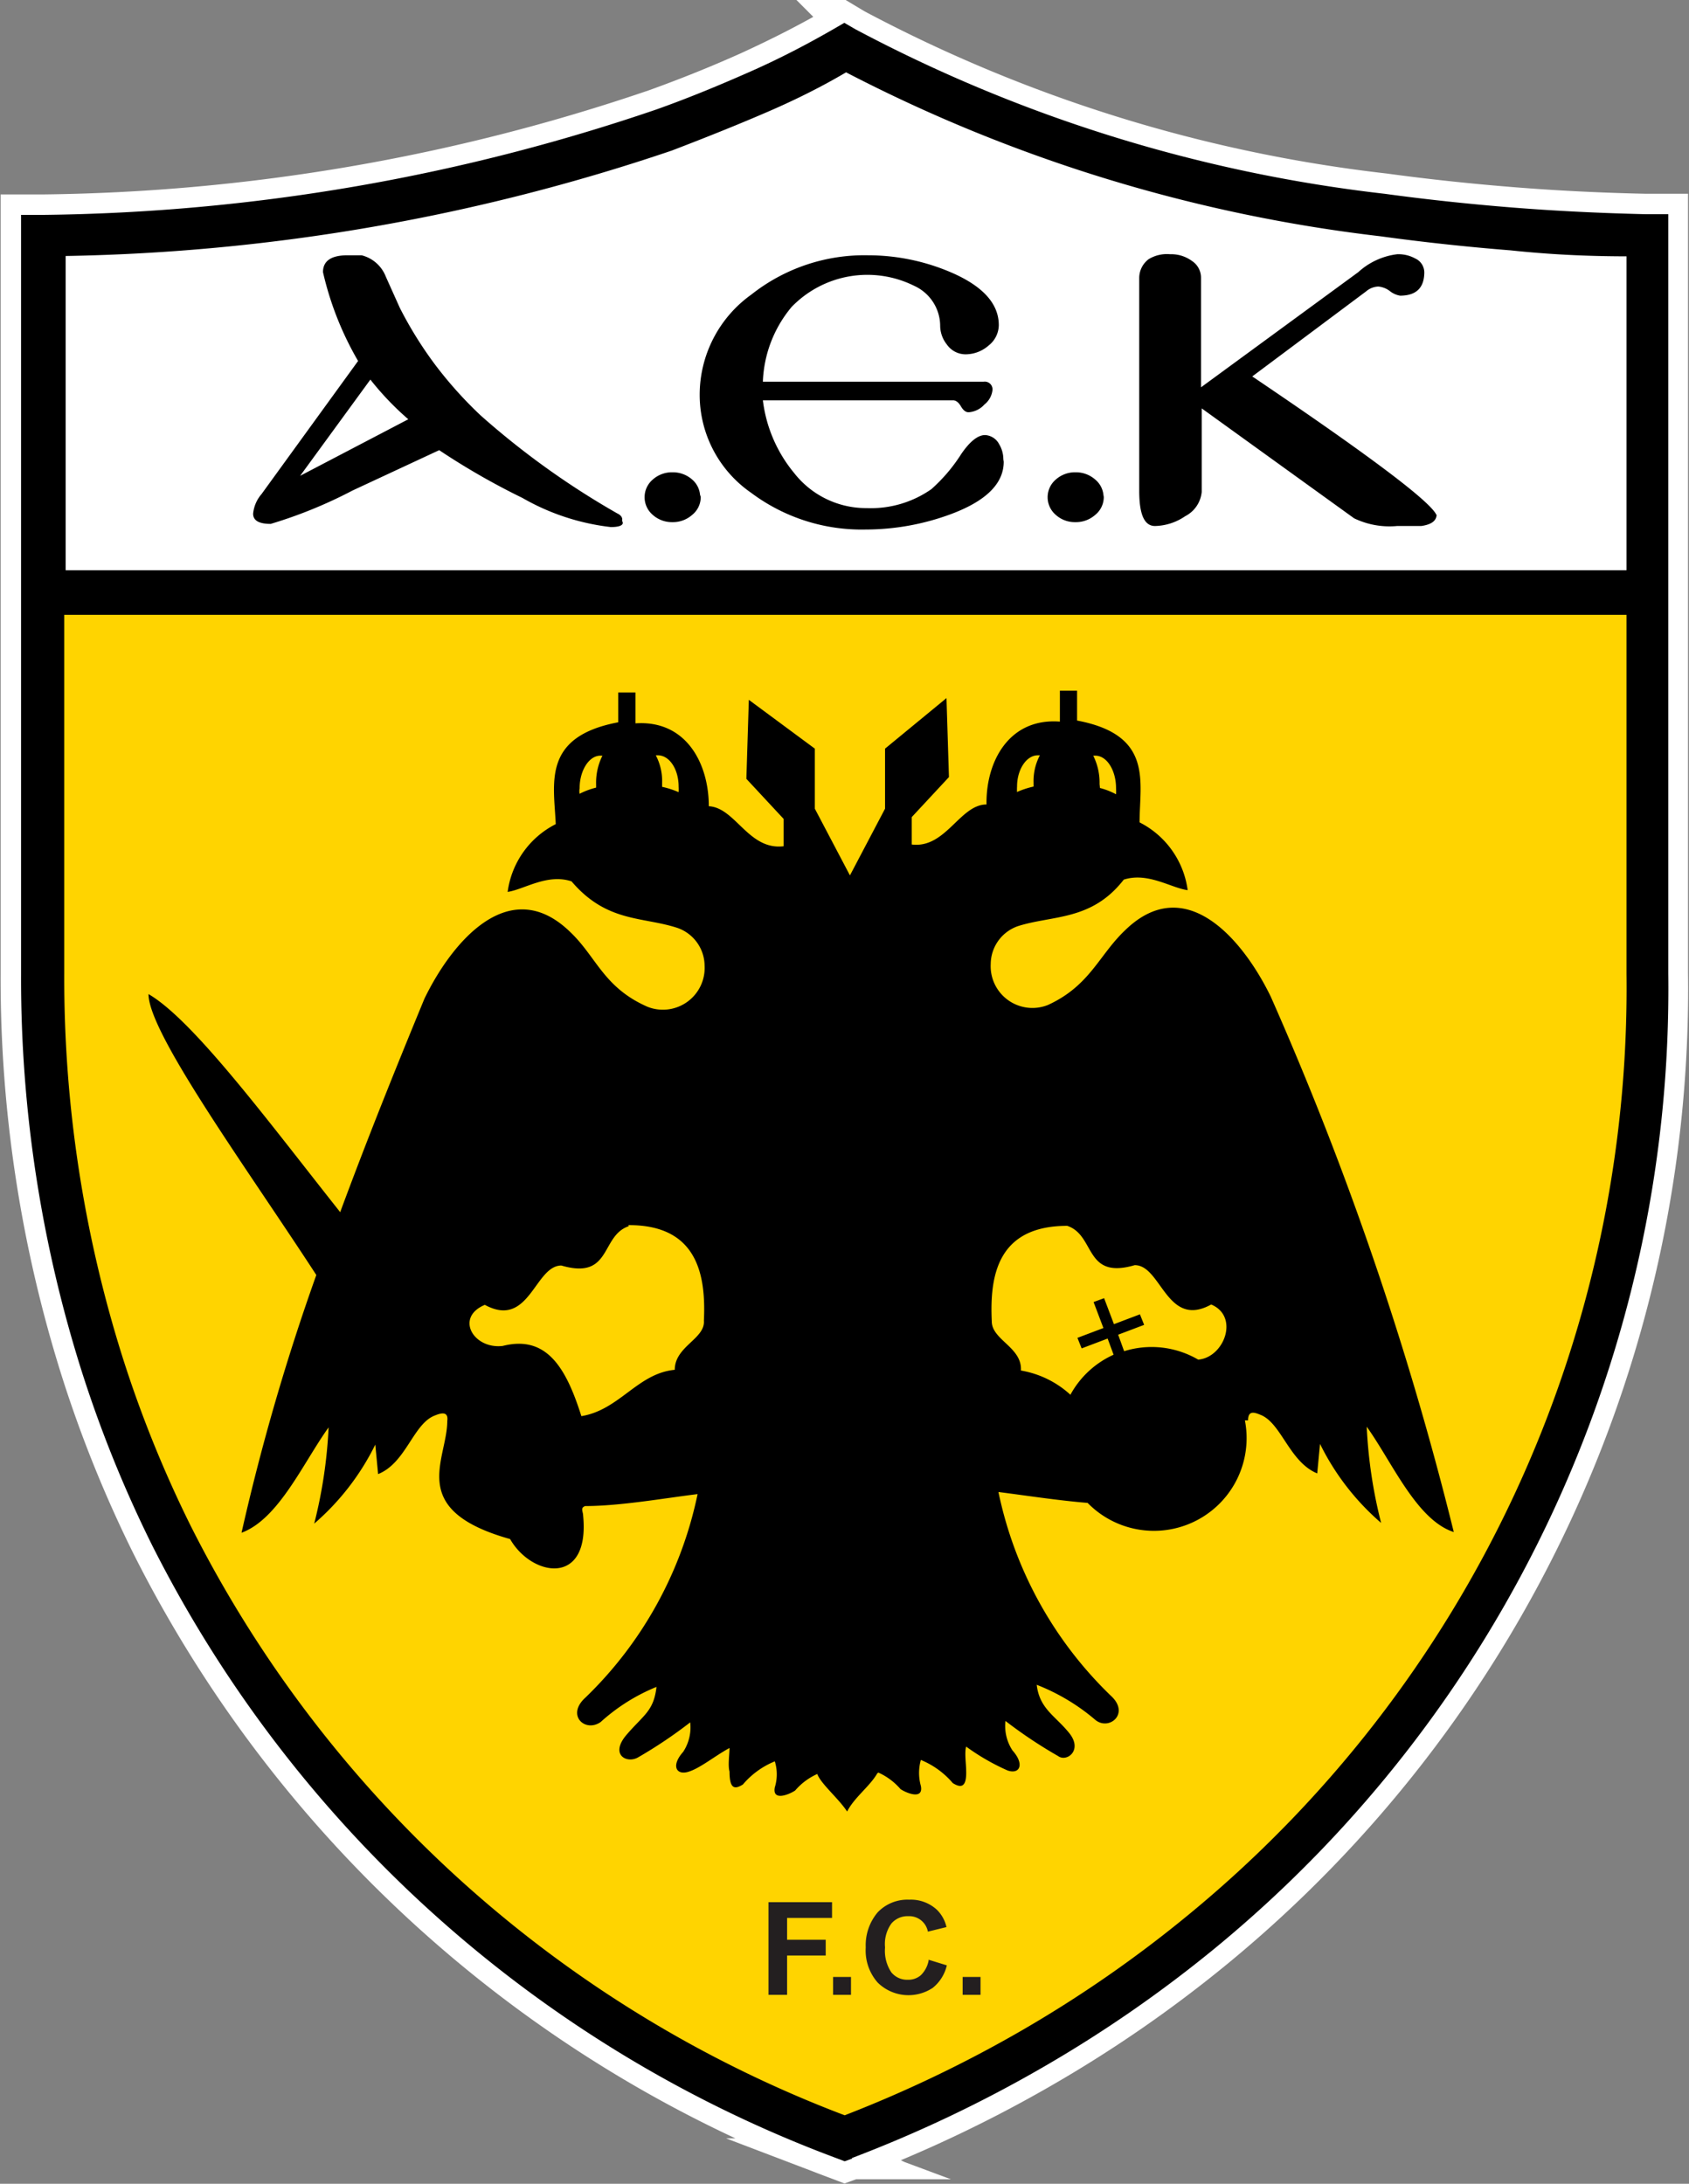 <svg id="Layer_1" data-name="Layer 1" xmlns="http://www.w3.org/2000/svg" viewBox="0 0 48.11 62.19"><rect x="0" y="0" width="48.11" height="62.19" fill="#808080" stroke="none"/><title>AEK Athens FC logo - Brandlogos.net</title><path d="M355.95,326.24h0l-.22.08-.21-.08A35.84,35.84,0,0,1,336,308.76a35,35,0,0,1-2-4.94,37.08,37.08,0,0,1-1.73-11.31h0v-.37h0c0-.12,0-.25,0-.36h0V270.88h.61a55.87,55.87,0,0,0,17.47-3q1.39-.5,2.68-1.08c.85-.39,1.64-.79,2.37-1.21l0,0,.31-.18.3.18a42.36,42.36,0,0,0,15.09,4.69q1.76.24,3.63.39t3.79.19h.65v20.89h0v.73a35.35,35.35,0,0,1-12.91,27.76,36.39,36.39,0,0,1-4.9,3.39,37.49,37.49,0,0,1-5.45,2.59Z" transform="translate(-331.67 -264.76)" style="fill:none;stroke:#fff;stroke-miterlimit:22.926;stroke-width:1.165px"/><path d="M355.95,326.24h0l-.22.08-.21-.08A35.84,35.84,0,0,1,336,308.76a35,35,0,0,1-2-4.94,37.08,37.08,0,0,1-1.73-11.31h0v-.37h0c0-.12,0-.25,0-.36h0V270.88h.61a55.87,55.87,0,0,0,17.47-3q1.39-.5,2.68-1.08c.85-.39,1.64-.79,2.37-1.21l0,0,.31-.18.3.18a42.36,42.36,0,0,0,15.09,4.69q1.76.24,3.63.39t3.79.19h.65v20.89h0v.73a35.35,35.35,0,0,1-12.91,27.76,36.39,36.39,0,0,1-4.9,3.39,37.49,37.49,0,0,1-5.45,2.59h0" transform="translate(-331.67 -264.76)" style="fill:#fff"/><path d="M355.73,325.67a34.9,34.9,0,0,0,22.86-33.16c0-.24,0-.49,0-.73V271.49c-9.26-.18-17.47-2.24-22.85-5.34-5.38,3.11-13.59,5.16-22.85,5.34v20.29q0,.37,0,.73a34.9,34.9,0,0,0,22.86,33.16" transform="translate(-331.67 -264.76)" style="fill:#ffd400;fill-rule:evenodd"/><path d="M349.58,299.68c-.81.27-.48,1.54-1.92,1.12-.76,0-.91,1.81-2.18,1.12-.86.36-.32,1.27.51,1.17,1.26-.32,1.81.64,2.24,2,1.09-.18,1.6-1.22,2.66-1.32,0-.67.87-.88.83-1.4.06-1.28-.17-2.73-2.15-2.72M363,287.2a2.07,2.07,0,0,1,.46.18,1.4,1.4,0,0,0,0-.17c0-.51-.26-.93-.59-.93h-.06a1.71,1.71,0,0,1,.18.81S363,287.17,363,287.2Zm-2.35.11a2.51,2.51,0,0,1,.46-.15s0-.07,0-.11a1.57,1.57,0,0,1,.18-.78h-.06c-.32,0-.59.4-.59.89A1.22,1.22,0,0,0,360.64,287.32Zm-10.11-.14a2.44,2.44,0,0,1,.46.15,1.21,1.21,0,0,0,0-.16c0-.49-.26-.89-.59-.89h-.06a1.57,1.57,0,0,1,.18.78S350.53,287.14,350.53,287.17Zm-2.35.19a2.22,2.22,0,0,1,.46-.17s0-.06,0-.1a1.71,1.71,0,0,1,.18-.81h-.06c-.32,0-.59.42-.59.93C348.17,287.26,348.17,287.32,348.18,287.37Zm15.5,15.88a2.63,2.63,0,0,1,2.11.24c.74-.06,1.18-1.23.37-1.57-1.27.7-1.42-1.13-2.18-1.12-1.44.42-1.11-.85-1.92-1.12-2,0-2.21,1.44-2.15,2.72,0,.53.87.74.83,1.4a2.78,2.78,0,0,1,1.41.69,2.63,2.63,0,0,1,1.23-1.14l-.17-.46-.74.28-.12-.3.74-.28-.28-.74.3-.11.28.74.74-.28.12.3-.74.28Zm-7,12a1.81,1.81,0,0,1,.63.47c.16.11.66.32.58-.09a1.37,1.37,0,0,1,0-.74,2.38,2.38,0,0,1,.91.66c.24.15.4.12.38-.37,0-.17-.05-.5,0-.67a6.37,6.37,0,0,0,1.18.68c.35.12.49-.18.14-.57a1.27,1.27,0,0,1-.2-.84,13.17,13.17,0,0,0,1.5,1c.24.18.71-.16.32-.65s-.85-.69-.93-1.38a5.84,5.84,0,0,1,1.67,1c.39.32,1-.18.44-.69a11.23,11.23,0,0,1-3.2-5.8c.72.09,1.68.24,2.54.31a2.64,2.64,0,0,0,4.48-2.35c.06,0,.09,0,.09,0,0-.29.18-.23.35-.16.6.23.82,1.34,1.62,1.67l.08-.84a7.12,7.12,0,0,0,1.74,2.25,13.64,13.64,0,0,1-.41-2.74c.72,1,1.42,2.66,2.48,3a92.62,92.62,0,0,0-5.21-15.24c-.78-1.61-2.42-3.58-4.15-1.9-.75.71-1,1.58-2.2,2.13a1.19,1.19,0,0,1-1.63-1.17,1.15,1.15,0,0,1,.79-1.08c1-.31,2.09-.15,3-1.32.69-.22,1.35.24,1.82.3a2.54,2.54,0,0,0-1.37-1.93c0-1.16.4-2.49-1.78-2.9v-.85h-.49l0,.88c-1.45-.11-2.11,1.14-2.09,2.36-.76,0-1.16,1.26-2.13,1.14l0-.78,1.06-1.14-.07-2.25-1.75,1.44v1.71l-1,1.9-1-1.9v-1.71L353,284.69l-.07,2.25,1.06,1.14,0,.78c-1,.12-1.37-1.1-2.13-1.14,0-1.21-.64-2.46-2.09-2.36l0-.88h-.49v.85c-2.18.41-1.83,1.74-1.78,2.9a2.54,2.54,0,0,0-1.37,1.93c.47-.07,1.13-.53,1.82-.3,1,1.17,2,1,3,1.32a1.15,1.15,0,0,1,.79,1.08,1.19,1.19,0,0,1-1.63,1.17c-1.25-.55-1.45-1.42-2.2-2.13-1.73-1.68-3.37.29-4.15,1.9-.85,2.06-1.63,4-2.4,6.08-2-2.52-4.17-5.46-5.46-6.21,0,1.12,2.83,5,4.78,8a63.16,63.16,0,0,0-2.13,7.34c1.06-.39,1.76-2,2.48-3a13.64,13.64,0,0,1-.41,2.74,7.12,7.12,0,0,0,1.74-2.25l.08.84c.8-.32,1-1.44,1.62-1.67.17-.07.39-.13.35.16,0,1.11-1.17,2.53,1.79,3.36.61,1.07,2.28,1.37,2.08-.67,0-.11-.09-.22.06-.27,1,0,2.29-.23,3.2-.34a11.22,11.22,0,0,1-3.2,5.8c-.55.5,0,1,.44.69a5.38,5.38,0,0,1,1.59-1c-.08.69-.36.79-.85,1.36s0,.83.32.65a13.08,13.08,0,0,0,1.49-1,1.27,1.27,0,0,1-.2.84c-.35.39-.2.67.14.57s.77-.46,1.18-.68c0,.17-.05.5,0,.67,0,.49.14.52.38.37a2.36,2.36,0,0,1,.91-.66,1.25,1.25,0,0,1,0,.74c-.08.41.42.2.58.09a1.79,1.79,0,0,1,.63-.47c.1.28.61.7.85,1.07C356,315.95,356.45,315.63,356.66,315.26Z" transform="translate(-331.67 -264.76)" style="fill-rule:evenodd"/><path d="M378.58,281.64V271.49c-9.26-.18-17.47-2.24-22.85-5.34-5.38,3.11-13.59,5.17-22.85,5.34v10.16h45.7" transform="translate(-331.67 -264.76)" style="fill:#fff;fill-rule:evenodd"/><path d="M355.73,325a36.37,36.37,0,0,0,5.05-2.42,35.19,35.19,0,0,0,4.73-3.28A34.14,34.14,0,0,0,378,292.5v-.36c0-.11,0-.23,0-.36h0v-9.51H333.5v9.51h0c0,.13,0,.24,0,.36v.36h0a35.91,35.91,0,0,0,1.67,10.94,33.86,33.86,0,0,0,1.93,4.77A34.58,34.58,0,0,0,355.73,325m.22,1.23h0l-.22.08-.21-.08A35.84,35.84,0,0,1,336,308.76a35,35,0,0,1-2-4.94,37.08,37.08,0,0,1-1.73-11.31h0v-.37h0v-.36h0V270.88h.61a55.87,55.87,0,0,0,17.48-3c.93-.33,1.82-.7,2.68-1.08s1.64-.79,2.37-1.21l0,0,.31-.18.31.18a42.34,42.34,0,0,0,15.09,4.69q1.76.24,3.63.39c1.26.1,2.52.16,3.79.19h.65v20.89h0c0,.11,0,.23,0,.36v.37a35.36,35.36,0,0,1-12.91,27.76,36.47,36.47,0,0,1-4.9,3.39,37.49,37.49,0,0,1-5.45,2.59ZM378,281v-8.94q-1.7,0-3.3-.17-1.88-.15-3.7-.4a44.11,44.11,0,0,1-15.23-4.67q-1,.59-2.2,1.11t-2.77,1.12a56.77,56.77,0,0,1-17.26,3V281Z" transform="translate(-331.67 -264.76)"/><path d="M372.59,279.41q0,.27-.44.33h-.69a2.32,2.32,0,0,1-1.22-.22l-4.34-3.13v2.38a.87.87,0,0,1-.47.69,1.58,1.58,0,0,1-.86.28c-.3,0-.45-.32-.45-1v-6.07a.67.67,0,0,1,.27-.53A1,1,0,0,1,365,272a1,1,0,0,1,.62.19.57.57,0,0,1,.26.49v3.11l4.48-3.28a2,2,0,0,1,1.11-.51,1,1,0,0,1,.51.12.44.44,0,0,1,.26.39q0,.67-.69.67a.63.63,0,0,1-.29-.13.64.64,0,0,0-.33-.13.57.57,0,0,0-.35.14l-3.24,2.42q5.26,3.55,5.26,4m-9.49-.57a.65.65,0,0,1-.24.51.83.83,0,0,1-.57.21.81.81,0,0,1-.56-.21.66.66,0,0,1,0-1,.82.82,0,0,1,.56-.21.83.83,0,0,1,.57.21A.65.65,0,0,1,363.1,278.85Zm-2.85-1q0,.93-1.5,1.49a7,7,0,0,1-2.43.44,5.25,5.25,0,0,1-3.27-1.05,3.39,3.39,0,0,1-1.46-2.79,3.51,3.51,0,0,1,1.47-2.85,5.19,5.19,0,0,1,3.33-1.12,6,6,0,0,1,2.32.47q1.4.59,1.4,1.52a.75.75,0,0,1-.29.58,1,1,0,0,1-.64.25.65.65,0,0,1-.55-.28.87.87,0,0,1-.19-.55,1.26,1.26,0,0,0-.74-1.12,3,3,0,0,0-3.49.6,3.51,3.51,0,0,0-.82,2.13h6.29a.22.22,0,0,1,.25.24.61.61,0,0,1-.23.41.66.66,0,0,1-.45.22c-.08,0-.15-.05-.22-.17s-.15-.17-.22-.17h-5.42a4,4,0,0,0,.89,2.07,2.6,2.6,0,0,0,2.07,1,3,3,0,0,0,1.84-.54,4.72,4.72,0,0,0,.85-1q.37-.54.68-.54a.48.48,0,0,1,.4.26A.84.84,0,0,1,360.25,277.84Zm-8.63,1a.65.65,0,0,1-.24.51.83.83,0,0,1-.57.21.82.82,0,0,1-.56-.21.66.66,0,0,1,0-1,.82.82,0,0,1,.56-.21.83.83,0,0,1,.57.21A.65.65,0,0,1,351.61,278.85Zm-8.33-2.21a8.2,8.2,0,0,1-1.08-1.13l-2,2.74Zm6.11,2.95c0,.08-.13.12-.34.12a6.55,6.55,0,0,1-2.52-.83,20.31,20.31,0,0,1-2.37-1.36l-2.47,1.15a13.1,13.1,0,0,1-2.33.95q-.5,0-.5-.29a1,1,0,0,1,.24-.56l2.75-3.79a9,9,0,0,1-1-2.53q0-.48.7-.48l.4,0a1,1,0,0,1,.69.61l.4.89a11.13,11.13,0,0,0,1,1.61,11.48,11.48,0,0,0,1.3,1.45,23.06,23.06,0,0,0,3.89,2.79C349.36,279.43,349.41,279.51,349.39,279.58Z" transform="translate(-331.67 -264.76)"/><path d="M359.6,321.57h-.51v-.51h.51Zm-1.48-1,.52.16a1.16,1.16,0,0,1-.4.64,1.25,1.25,0,0,1-1.57-.15,1.38,1.38,0,0,1-.34-1,1.45,1.45,0,0,1,.34-1,1.17,1.17,0,0,1,.9-.36,1.09,1.09,0,0,1,.79.29,1,1,0,0,1,.27.49l-.53.13a.54.54,0,0,0-.56-.44.6.6,0,0,0-.48.21,1,1,0,0,0-.18.68,1.1,1.1,0,0,0,.18.71.58.58,0,0,0,.47.21.54.54,0,0,0,.37-.13A.79.79,0,0,0,358.12,320.6Zm-2.21,1h-.51v-.51h.51Zm-2.35,0v-2.64h1.81v.45h-1.28V320h1.1v.45h-1.1v1.12Z" transform="translate(-331.67 -264.76)" style="fill:#231f20"/></svg>